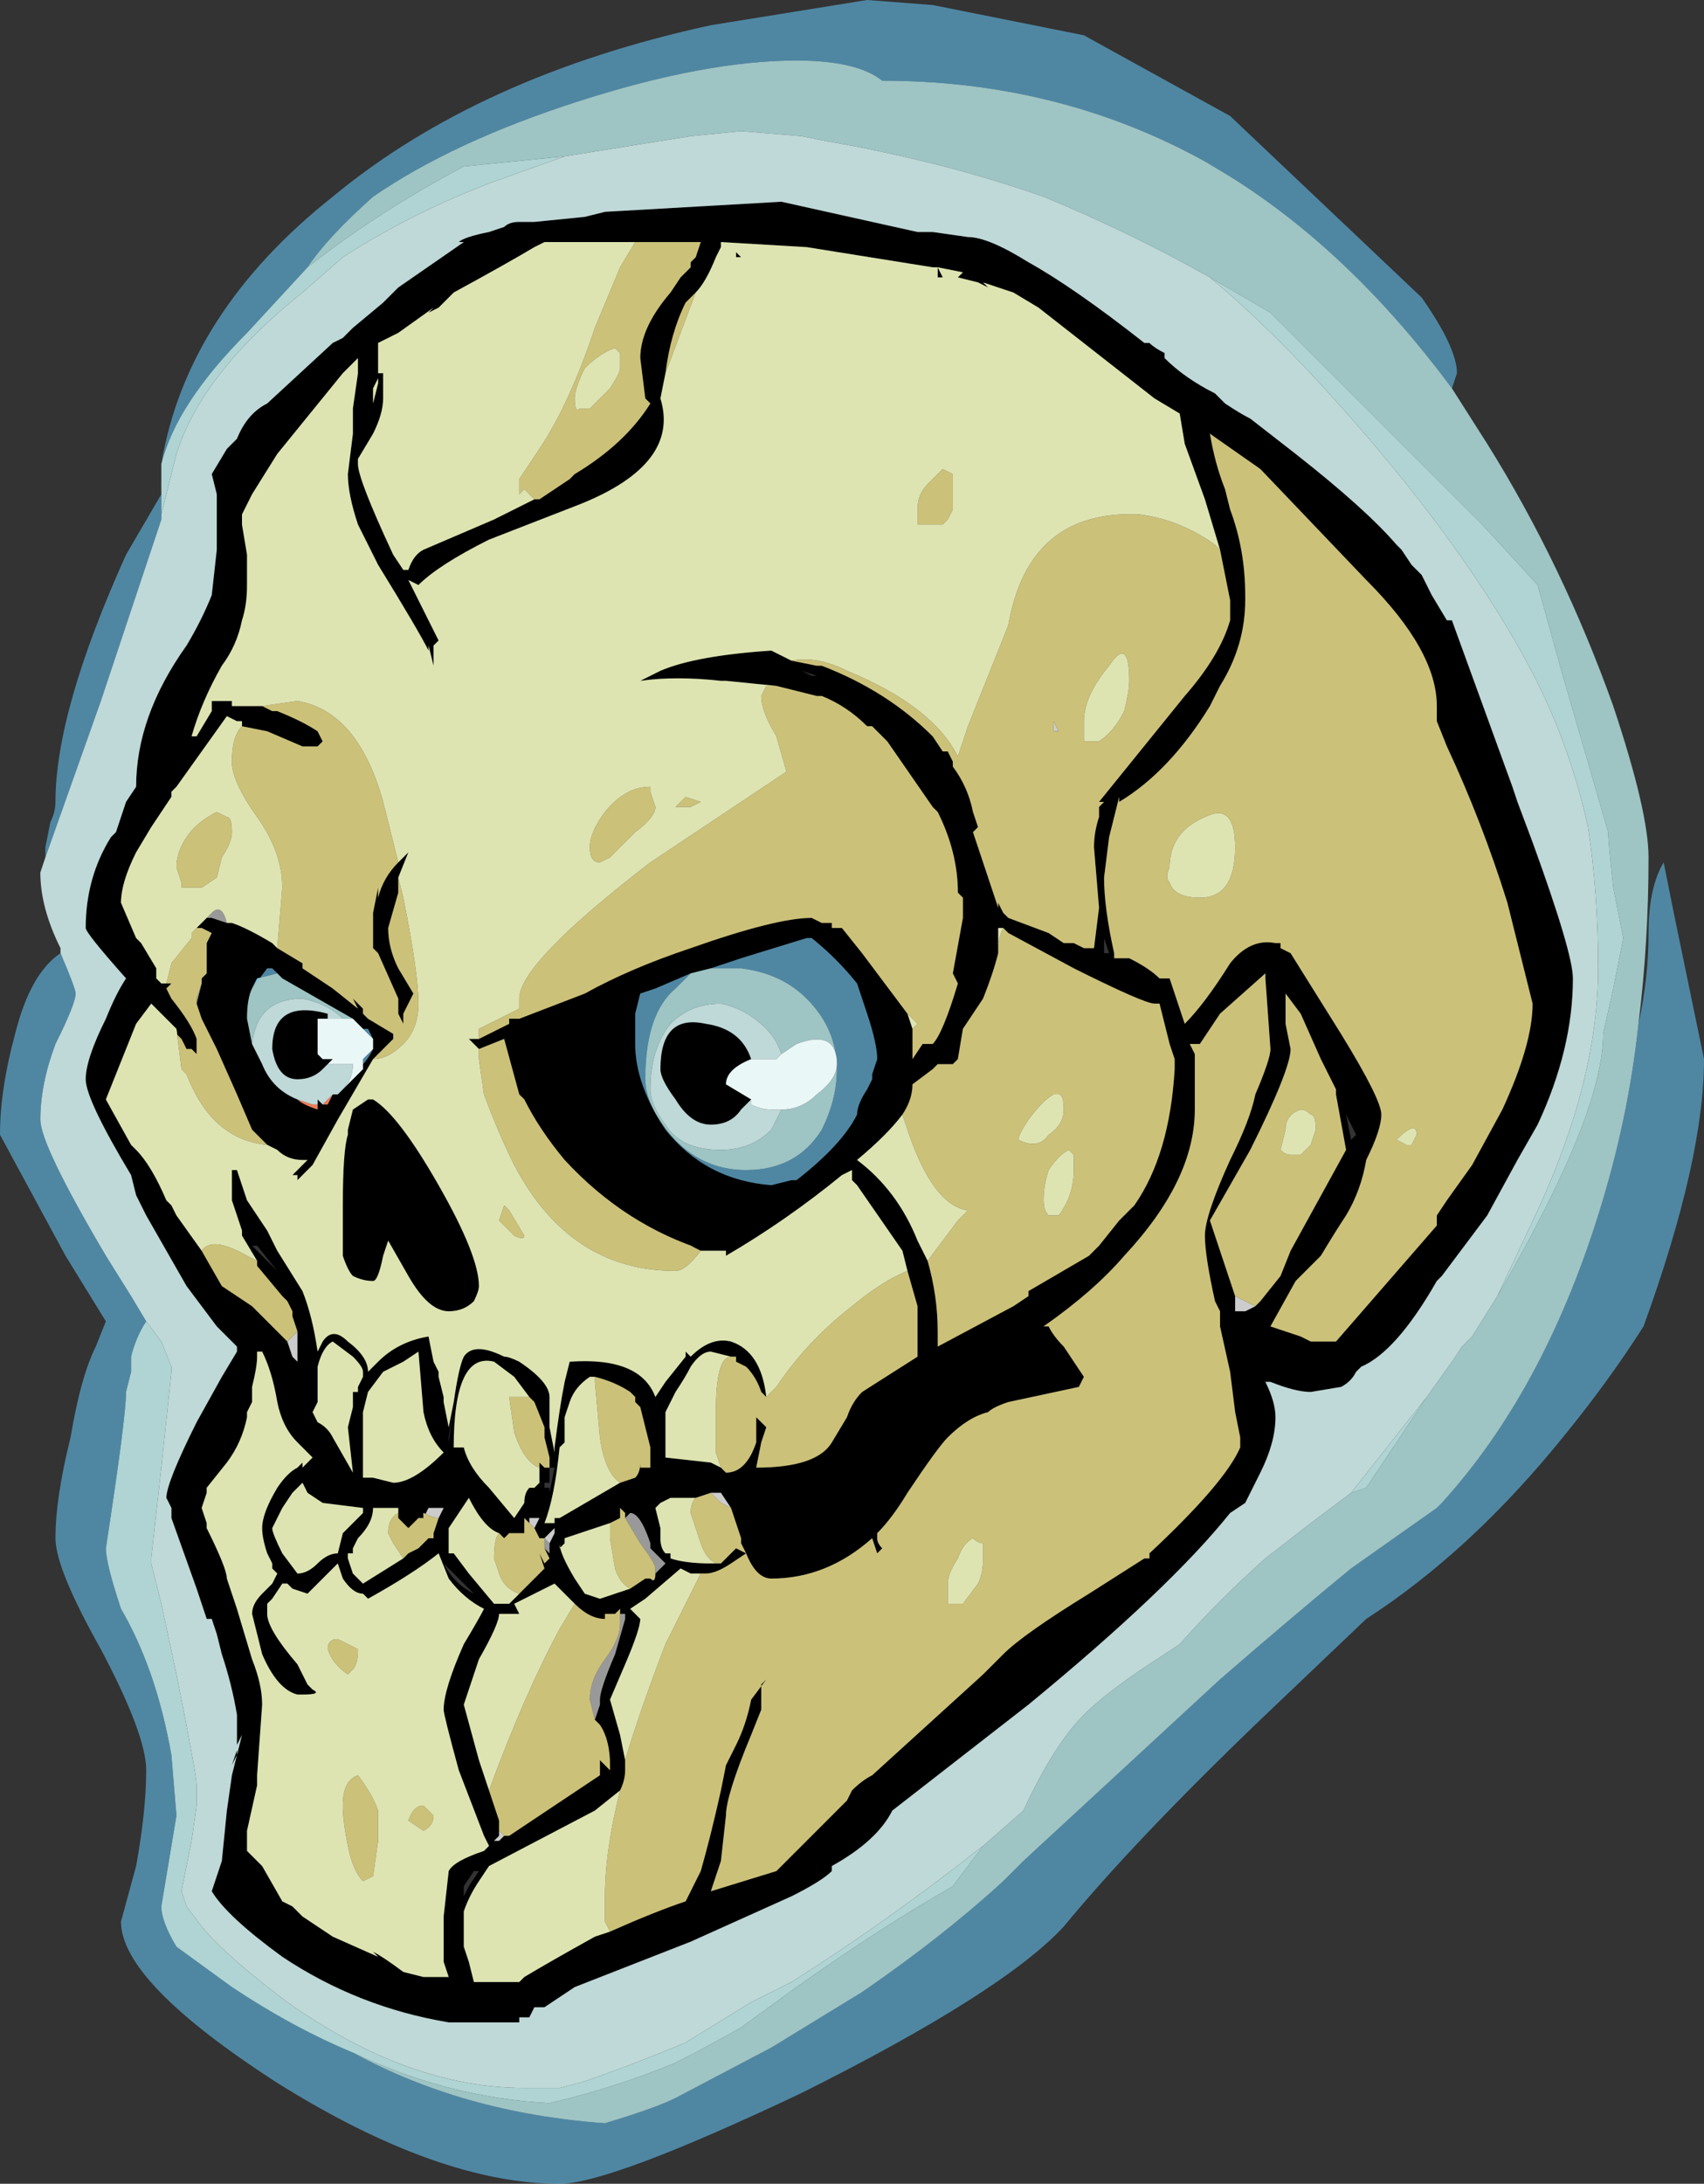 <?xml version="1.0" encoding="UTF-8" standalone="no"?>
<svg xmlns:ffdec="https://www.free-decompiler.com/flash" xmlns:xlink="http://www.w3.org/1999/xlink" ffdec:objectType="shape" height="21.65px" width="16.9px" xmlns="http://www.w3.org/2000/svg">
  <rect width="100%" height="100%" fill="#333333" stroke="none"/>
  <g transform="matrix(1.0, 0.0, 0.0, 1.0, 8.3, 15.35)">
    <path d="M6.05 -9.2 L6.1 -9.2 6.7 -7.55 6.75 -7.4 6.9 -7.0 Q7.3 -5.9 7.3 -5.65 7.3 -4.95 6.95 -4.2 L6.75 -3.85 6.45 -3.3 6.0 -2.7 5.95 -2.65 Q5.55 -1.95 5.2 -1.8 L5.15 -1.75 Q5.1 -1.65 5.0 -1.6 L4.7 -1.55 Q4.55 -1.55 4.3 -1.65 L4.25 -1.65 Q4.35 -1.45 4.35 -1.3 4.35 -1.05 4.2 -0.75 L4.05 -0.45 3.9 -0.35 Q3.3 0.4 1.9 1.55 L0.55 2.6 Q0.4 2.9 -0.05 3.15 L-0.05 3.2 Q-0.15 3.3 -0.45 3.45 L-1.45 3.9 -2.6 4.35 -2.9 4.55 -3.0 4.55 -3.05 4.65 -3.15 4.65 -3.15 4.7 -3.85 4.7 Q-4.75 4.55 -5.5 4.05 -6.05 3.65 -6.2 3.4 L-6.1 3.1 -6.05 2.6 -6.0 2.25 -5.9 1.85 -5.95 1.95 -5.95 2.05 -6.0 2.15 -5.95 2.0 -5.95 1.65 Q-6.0 1.35 -6.1 1.05 L-6.15 0.85 -6.2 0.7 -6.25 0.7 -6.35 0.4 -6.6 -0.3 -6.6 -0.4 -6.65 -0.5 Q-6.65 -0.65 -6.35 -1.25 L-6.1 -1.7 -5.95 -1.95 -5.95 -2.0 -6.15 -2.2 -6.45 -2.6 -6.85 -3.3 -6.95 -3.5 -7.0 -3.7 Q-7.45 -4.45 -7.45 -4.65 -7.45 -4.85 -7.25 -5.25 -7.15 -5.5 -7.05 -5.65 -7.45 -6.1 -7.45 -6.15 -7.45 -6.65 -7.2 -7.05 L-7.15 -7.1 -7.05 -7.4 -6.95 -7.55 Q-6.95 -8.25 -6.45 -8.95 -6.3 -9.2 -6.2 -9.45 L-6.15 -9.9 -6.15 -10.45 -6.2 -10.65 -6.05 -10.9 -5.95 -11.0 Q-5.85 -11.25 -5.65 -11.35 L-5.0 -11.95 -4.9 -12.0 -4.8 -12.1 -4.5 -12.35 -4.35 -12.5 -3.7 -12.95 -3.75 -12.95 Q-3.7 -13.0 -3.45 -13.05 L-3.3 -13.1 Q-3.25 -13.15 -3.15 -13.15 L-3.0 -13.15 -2.5 -13.2 -2.3 -13.25 -0.55 -13.35 0.8 -13.05 0.95 -13.05 1.3 -13.0 Q1.5 -13.0 1.9 -12.75 2.35 -12.5 3.05 -11.95 L3.1 -11.95 Q3.15 -11.9 3.25 -11.85 L3.25 -11.8 Q3.45 -11.6 3.75 -11.45 L3.85 -11.35 Q4.0 -11.25 4.1 -11.2 L4.55 -10.85 Q5.25 -10.3 5.55 -9.95 L5.6 -9.9 5.7 -9.75 5.8 -9.65 5.9 -9.45 6.05 -9.2 M5.95 -8.35 Q5.95 -8.9 5.25 -9.6 L4.2 -10.7 3.7 -11.05 Q3.75 -10.75 3.85 -10.5 L3.9 -10.3 Q4.05 -9.9 4.05 -9.45 L4.05 -9.4 Q4.05 -8.95 3.8 -8.55 L3.7 -8.35 Q3.3 -7.7 2.8 -7.4 L2.8 -7.45 2.7 -7.05 2.65 -6.65 Q2.65 -6.35 2.75 -5.9 L2.75 -5.85 2.9 -5.85 Q3.1 -5.75 3.2 -5.65 L3.3 -5.65 3.45 -5.2 Q3.65 -5.4 3.9 -5.8 4.1 -6.05 4.35 -6.0 L4.4 -6.0 4.4 -5.95 4.5 -5.9 5.0 -5.1 Q5.4 -4.45 5.4 -4.3 5.4 -4.15 5.25 -3.85 5.2 -3.55 5.05 -3.3 4.95 -3.15 4.8 -2.9 L4.55 -2.65 4.3 -2.2 4.6 -2.1 4.7 -2.05 4.95 -2.05 5.95 -3.2 5.95 -3.3 6.05 -3.45 6.3 -3.8 6.6 -4.35 Q6.9 -5.0 6.9 -5.4 L6.65 -6.4 Q6.4 -7.2 6.05 -7.95 L5.95 -8.2 5.95 -8.35 M3.8 -9.9 L3.65 -10.4 3.45 -10.95 3.4 -11.25 3.15 -11.4 2.0 -12.3 1.75 -12.45 1.45 -12.55 1.5 -12.5 1.4 -12.55 1.2 -12.6 1.25 -12.65 1.0 -12.7 1.05 -12.6 1.0 -12.6 1.0 -12.7 0.95 -12.7 -0.3 -12.9 -1.15 -12.95 -1.15 -12.9 -1.2 -12.8 Q-1.3 -12.55 -1.4 -12.45 L-1.5 -12.35 Q-1.65 -12.05 -1.7 -11.65 L-1.75 -11.4 Q-1.55 -10.75 -2.55 -10.35 L-3.45 -10.0 Q-3.95 -9.75 -4.15 -9.55 L-4.25 -9.6 -3.95 -9.0 -4.0 -8.95 -4.0 -8.75 -4.05 -8.95 -4.05 -8.9 Q-4.15 -9.1 -4.55 -9.75 L-4.75 -10.15 Q-4.85 -10.45 -4.85 -10.65 L-4.8 -11.05 -4.8 -11.3 -4.75 -11.65 -4.75 -11.8 -4.9 -11.65 -5.55 -10.85 -5.8 -10.45 -5.9 -10.25 -5.9 -10.15 -5.85 -9.85 -5.85 -9.55 Q-5.85 -9.35 -5.9 -9.2 -5.95 -8.95 -6.1 -8.75 -6.3 -8.4 -6.4 -8.05 L-6.35 -8.05 -6.2 -8.3 -6.2 -8.4 -6.0 -8.4 -6.0 -8.35 -5.7 -8.35 -5.6 -8.3 -5.55 -8.3 Q-5.3 -8.2 -5.15 -8.1 L-5.1 -8.0 -5.15 -7.95 -5.3 -7.95 -5.65 -8.1 -5.9 -8.15 -5.9 -8.2 -5.95 -8.2 -6.05 -8.25 -6.55 -7.55 -6.6 -7.5 -6.6 -7.45 -6.8 -7.15 -6.95 -6.9 Q-7.1 -6.6 -7.1 -6.4 L-6.95 -6.05 -6.9 -6.0 -6.75 -5.75 -6.75 -5.65 -6.7 -5.6 -6.65 -5.6 -6.6 -5.6 -6.65 -5.55 -6.6 -5.45 Q-6.4 -5.2 -6.35 -5.05 L-6.35 -4.9 -6.4 -4.95 -6.45 -4.95 -6.5 -5.05 -6.55 -5.1 -6.55 -5.15 -6.8 -5.4 -6.95 -5.2 -7.25 -4.45 -7.0 -4.0 -6.95 -3.95 Q-6.8 -3.8 -6.65 -3.45 L-6.6 -3.4 -6.55 -3.3 -6.3 -2.95 -6.1 -2.6 -5.8 -2.4 -5.45 -2.05 -5.4 -1.9 -5.35 -1.85 -5.35 -2.15 -5.4 -2.3 -5.4 -2.35 -5.45 -2.45 -5.5 -2.5 -5.75 -2.8 -5.75 -2.85 -5.9 -3.1 -5.9 -3.15 -6.0 -3.45 -6.0 -3.75 -5.95 -3.75 -5.85 -3.45 -5.65 -3.15 -5.55 -2.95 -5.3 -2.55 Q-5.2 -2.3 -5.15 -1.95 L-5.1 -2.05 Q-5.0 -2.2 -4.85 -2.05 -4.65 -1.9 -4.65 -1.75 L-4.55 -1.85 Q-4.35 -2.05 -4.05 -2.1 L-4.0 -1.85 -3.95 -1.75 -3.95 -1.7 -3.9 -1.5 -3.9 -1.45 -3.85 -1.2 -3.8 -1.45 Q-3.75 -1.8 -3.7 -1.9 -3.6 -2.05 -3.3 -1.9 -3.25 -1.9 -3.15 -1.85 -2.85 -1.65 -2.85 -1.5 L-2.85 -1.2 -2.8 -0.95 -2.8 -1.0 Q-2.75 -1.4 -2.7 -1.65 L-2.65 -1.85 Q-1.95 -1.9 -1.8 -1.5 L-1.7 -1.65 -1.5 -1.9 -1.5 -1.95 -1.45 -1.9 Q-1.25 -2.1 -1.05 -2.05 -0.75 -1.95 -0.7 -1.5 L-0.75 -1.55 Q-0.8 -1.7 -0.9 -1.8 L-1.0 -1.85 -1.0 -1.9 -1.05 -1.9 -1.25 -1.95 Q-1.35 -1.95 -1.45 -1.8 -1.5 -1.7 -1.6 -1.55 L-1.7 -1.35 Q-1.7 -1.15 -1.7 -0.9 L-1.25 -0.85 -1.15 -0.8 -1.1 -0.75 Q-0.9 -0.75 -0.8 -1.05 L-0.8 -1.3 -0.7 -1.2 -0.75 -1.05 -0.8 -0.8 Q-0.2 -0.8 -0.05 -1.05 L0.1 -1.3 Q0.15 -1.45 0.25 -1.55 L0.8 -1.9 0.8 -2.4 0.7 -2.75 0.65 -2.95 0.2 -3.6 0.15 -3.65 0.15 -3.75 0.05 -3.7 Q-0.5 -3.25 -1.1 -2.9 L-1.1 -2.95 -1.35 -2.95 -1.45 -3.0 -1.3 -2.95 Q-2.1 -3.2 -2.7 -3.85 -2.95 -4.15 -3.1 -4.45 L-3.15 -4.5 -3.3 -5.05 -3.55 -4.95 -3.65 -5.05 -3.55 -5.05 -3.25 -5.2 -3.25 -5.25 -3.15 -5.25 -2.5 -5.5 Q-2.05 -5.75 -1.45 -5.95 -0.6 -6.25 -0.25 -6.25 L-0.15 -6.2 -0.05 -6.2 -0.05 -6.15 0.05 -6.15 0.25 -5.9 0.7 -5.3 0.75 -5.15 0.75 -4.85 0.85 -5.0 0.95 -5.0 Q1.05 -5.1 1.2 -5.6 L1.15 -5.7 1.25 -6.25 1.25 -6.45 1.2 -6.5 Q1.2 -6.9 1.0 -7.3 L0.95 -7.35 0.5 -8.0 0.35 -8.15 0.3 -8.15 Q0.1 -8.35 -0.15 -8.45 L-0.2 -8.45 -0.6 -8.55 -1.1 -8.6 -1.15 -8.6 Q-1.6 -8.65 -1.95 -8.6 L-1.75 -8.7 Q-1.4 -8.85 -0.65 -8.9 L-0.45 -8.8 -0.2 -8.75 -0.15 -8.75 Q0.5 -8.5 0.95 -8.05 L1.05 -7.9 1.1 -7.9 1.15 -7.8 1.15 -7.75 Q1.3 -7.55 1.35 -7.3 L1.4 -7.15 1.35 -7.1 1.6 -6.35 1.6 -6.4 1.65 -6.3 1.7 -6.25 2.1 -6.1 2.25 -6.0 2.35 -6.0 2.45 -5.95 2.55 -5.95 2.6 -6.35 2.55 -6.95 Q2.55 -7.1 2.6 -7.25 L2.6 -7.35 2.65 -7.4 2.6 -7.4 3.45 -8.45 Q3.8 -8.85 3.9 -9.2 L3.9 -9.4 3.8 -9.9 M2.85 -7.55 L2.85 -7.55 M4.15 -2.4 L4.2 -2.45 4.4 -2.7 4.5 -2.95 5.05 -3.95 4.95 -4.5 4.95 -4.55 4.8 -4.85 4.6 -5.3 4.45 -5.5 4.45 -5.2 4.5 -4.95 Q4.5 -4.75 4.1 -3.95 L3.7 -3.25 3.95 -2.5 3.95 -2.35 4.05 -2.35 4.15 -2.4 M0.9 -2.85 Q1.0 -2.5 1.0 -2.15 L1.0 -2.0 1.75 -2.4 1.9 -2.5 1.9 -2.55 2.5 -2.9 2.6 -3.0 2.8 -3.25 2.95 -3.4 Q3.3 -3.9 3.35 -4.75 L3.35 -4.85 3.3 -5.0 3.2 -5.4 3.15 -5.4 Q3.05 -5.4 2.35 -5.75 L1.7 -6.1 1.65 -6.15 1.6 -6.15 1.6 -5.9 Q1.55 -5.7 1.45 -5.45 L1.25 -5.15 1.2 -4.85 1.15 -4.8 1.0 -4.8 0.95 -4.75 0.75 -4.6 Q0.75 -4.45 0.65 -4.3 0.5 -4.1 0.2 -3.85 0.6 -3.55 0.8 -3.05 L0.9 -2.85 M-2.25 3.8 Q-1.8 3.6 -1.5 3.5 L-1.35 3.2 Q-1.25 2.85 -1.15 2.4 L-1.1 2.15 -1.0 1.95 Q-0.9 1.75 -0.85 1.5 L-0.7 1.3 -0.75 1.35 -0.75 1.6 -0.85 1.85 Q-1.1 2.45 -1.1 2.65 L-1.15 3.1 -1.25 3.4 -0.6 3.2 0.1 2.5 0.15 2.4 Q0.25 2.3 0.35 2.25 L1.45 1.25 1.65 1.05 Q1.85 0.85 2.5 0.45 L3.05 0.1 3.1 0.1 3.1 0.05 Q3.85 -0.65 4.0 -1.0 L4.0 -1.1 3.95 -1.35 3.9 -1.75 3.8 -2.2 3.8 -2.35 3.75 -2.45 Q3.65 -2.9 3.65 -3.1 3.65 -3.3 3.9 -3.85 4.1 -4.25 4.15 -4.5 4.3 -4.85 4.3 -4.95 L4.25 -5.65 4.25 -5.7 3.8 -5.3 3.6 -5.0 3.5 -5.0 3.55 -4.9 3.55 -4.35 Q3.55 -3.65 2.85 -2.9 2.55 -2.55 2.05 -2.2 L2.1 -2.2 Q2.15 -2.1 2.25 -2.0 L2.45 -1.7 2.4 -1.6 1.7 -1.45 Q1.55 -1.4 1.5 -1.35 1.3 -1.3 1.1 -1.1 1.0 -1.0 0.7 -0.55 0.55 -0.3 0.4 -0.15 L0.4 -0.1 Q0.4 -0.05 0.45 0.0 L0.4 0.05 0.35 -0.1 Q-0.1 0.3 -0.65 0.3 -0.8 0.3 -0.9 0.05 L-0.95 -0.05 -0.95 -0.1 -1.05 -0.4 -1.15 -0.55 -1.25 -0.55 -1.4 -0.5 -1.65 -0.5 -1.75 -0.45 -1.8 -0.4 -1.75 -0.2 -1.75 -0.1 Q-1.75 0.0 -1.7 0.05 L-1.65 0.05 -1.65 0.1 Q-1.5 0.15 -1.25 0.15 L-1.2 0.15 -1.15 0.15 -1.0 0.0 -0.9 0.05 -1.05 0.15 Q-1.2 0.25 -1.3 0.25 L-1.35 0.25 -1.45 0.25 -1.55 0.2 -1.9 0.5 -2.05 0.6 -1.95 0.7 Q-1.95 0.8 -2.1 1.15 L-2.25 1.5 -2.15 1.85 -2.1 2.1 -2.1 2.2 Q-2.1 2.3 -2.15 2.4 L-2.4 2.6 -3.45 3.15 -3.55 3.3 Q-3.65 3.45 -3.7 3.6 L-3.7 3.95 -3.65 4.1 -3.6 4.3 -3.15 4.3 -3.1 4.25 Q-2.85 4.1 -2.4 3.85 L-2.25 3.8 M5.15 -4.1 L5.05 -4.3 5.1 -4.05 5.15 -4.1 M2.65 -5.9 L2.7 -5.9 2.65 -6.05 2.65 -5.9 M-1.45 -5.7 L-1.8 -5.55 -1.95 -5.5 -2.0 -5.3 -2.0 -5.0 Q-2.0 -4.6 -1.7 -4.15 -1.3 -3.65 -0.65 -3.6 L-0.45 -3.65 -0.4 -3.65 Q0.05 -4.0 0.2 -4.3 0.2 -4.4 0.3 -4.55 L0.35 -4.65 0.35 -4.7 0.4 -4.85 Q0.4 -5.0 0.3 -5.3 L0.2 -5.6 Q0.0 -5.85 -0.25 -6.05 L-0.3 -6.05 -0.95 -5.85 -1.25 -5.75 -1.45 -5.7 M0.75 -3.6 L0.75 -3.6 M4.0 -2.2 L4.0 -2.2 M-1.0 -12.85 L-0.95 -12.8 -1.0 -12.8 -1.0 -12.85 M-3.0 -10.4 L-2.95 -10.4 -2.65 -10.6 -2.6 -10.65 Q-2.1 -10.95 -1.85 -11.35 L-1.9 -11.4 -1.95 -11.8 Q-1.95 -12.1 -1.65 -12.45 L-1.55 -12.6 -1.45 -12.7 -1.45 -12.75 -1.4 -12.8 -1.35 -12.95 -2.0 -12.95 -2.9 -12.95 -3.0 -12.9 -3.0 -12.9 Q-3.25 -12.75 -3.8 -12.45 L-3.95 -12.3 -4.05 -12.25 -4.0 -12.3 -4.35 -12.05 -4.55 -11.95 -4.55 -11.65 -4.5 -11.65 -4.5 -11.4 Q-4.5 -11.25 -4.6 -11.05 L-4.75 -10.8 -4.75 -10.75 Q-4.75 -10.6 -4.4 -9.85 L-4.3 -9.7 -4.25 -9.7 Q-4.2 -9.85 -4.1 -9.9 L-3.4 -10.2 -3.0 -10.4 M-4.55 -11.6 L-4.6 -11.5 -4.6 -11.35 -4.55 -11.55 -4.55 -11.6 M-4.35 -6.8 L-4.25 -6.9 -4.35 -6.65 -4.35 -6.5 -4.45 -6.15 Q-4.45 -5.95 -4.35 -5.75 L-4.2 -5.5 -4.3 -5.3 -4.3 -5.2 -4.35 -5.3 -4.35 -5.45 -4.55 -5.9 -4.6 -5.95 -4.6 -6.3 -4.55 -6.55 -4.55 -6.45 Q-4.5 -6.65 -4.35 -6.8 M-4.6 -4.85 L-4.95 -4.25 -5.2 -3.8 -5.35 -3.65 -5.35 -3.7 -5.4 -3.7 -5.25 -3.85 -5.3 -3.85 Q-5.45 -3.85 -5.55 -3.95 L-5.65 -4.0 -5.8 -4.15 -5.95 -4.5 -6.15 -4.95 -6.3 -5.25 -6.35 -5.4 -6.3 -5.6 -6.3 -5.65 -6.25 -5.7 -6.25 -6.0 -6.2 -6.1 -6.3 -6.15 -6.35 -6.15 -6.25 -6.25 -6.2 -6.25 -6.05 -6.2 -6.0 -6.2 Q-5.85 -6.15 -5.6 -6.0 L-5.55 -5.95 -5.3 -5.8 -5.3 -5.75 -5.0 -5.55 -4.75 -5.35 -4.8 -5.45 -4.7 -5.35 -4.7 -5.3 -4.65 -5.25 -4.4 -5.1 -4.4 -5.05 -4.6 -4.85 M-0.35 -8.7 L-0.2 -8.65 -0.25 -8.65 -0.35 -8.7 M-7.25 -6.25 L-7.25 -6.25 M-5.8 -5.55 Q-5.85 -5.45 -5.85 -5.25 L-5.8 -5.0 -5.7 -4.8 Q-5.6 -4.55 -5.35 -4.45 -5.3 -4.4 -5.15 -4.35 L-5.15 -4.4 -5.15 -4.45 -5.1 -4.4 -5.05 -4.4 -5.0 -4.5 -4.95 -4.5 -4.7 -4.75 -4.7 -4.8 Q-4.65 -4.85 -4.6 -4.95 L-4.6 -5.05 -4.65 -5.15 -4.7 -5.15 -4.8 -5.25 -5.5 -5.65 -5.6 -5.75 -5.65 -5.75 -5.8 -5.55 M-5.8 -1.45 L-5.85 -1.35 -5.85 -1.3 Q-5.9 -1.05 -6.05 -0.85 L-6.25 -0.6 -6.25 -0.55 -6.3 -0.4 -6.25 -0.25 -6.25 -0.2 Q-6.05 0.2 -6.05 0.3 L-5.95 0.6 -5.8 1.1 Q-5.7 1.35 -5.7 1.55 L-5.75 2.25 -5.75 2.35 -5.85 2.8 -5.85 3.0 -5.7 3.15 -5.5 3.5 -5.4 3.55 -5.3 3.65 -5.0 3.85 -4.55 4.05 -4.6 4.0 Q-4.5 4.05 -4.3 4.2 L-4.1 4.25 -3.85 4.25 -3.9 4.1 -3.9 3.65 -3.85 3.2 Q-3.8 3.1 -3.5 3.0 L-3.45 2.95 -3.5 2.85 -3.75 2.2 Q-3.9 1.65 -3.9 1.6 -3.9 1.4 -3.7 0.95 -3.55 0.7 -3.5 0.6 -3.7 0.5 -3.85 0.3 L-3.95 0.05 Q-4.2 0.25 -4.65 0.5 L-4.7 0.45 Q-4.8 0.45 -4.9 0.3 L-4.95 0.15 -5.25 0.45 -5.4 0.4 -5.45 0.35 -5.5 0.35 -5.6 0.5 -5.65 0.55 -5.65 0.65 Q-5.65 0.8 -5.35 1.15 L-5.25 1.35 -5.2 1.4 Q-5.1 1.45 -5.3 1.45 L-5.35 1.45 Q-5.55 1.4 -5.7 1.05 L-5.8 0.65 Q-5.8 0.55 -5.7 0.45 L-5.6 0.35 -5.55 0.25 -5.6 0.2 -5.6 0.15 -5.65 0.05 Q-5.7 -0.1 -5.7 -0.2 -5.7 -0.35 -5.55 -0.6 -5.45 -0.75 -5.35 -0.8 L-5.3 -0.85 -5.3 -0.8 -5.2 -0.9 -5.35 -1.05 Q-5.5 -1.2 -5.55 -1.45 -5.6 -1.75 -5.7 -1.95 L-5.75 -1.95 -5.75 -1.9 Q-5.75 -1.8 -5.8 -1.6 L-5.8 -1.45 M-0.85 -4.45 L-0.95 -4.35 Q-1.05 -4.2 -1.25 -4.2 -1.45 -4.2 -1.6 -4.45 -1.75 -4.65 -1.75 -4.75 -1.75 -5.3 -1.3 -5.2 -0.95 -5.15 -0.85 -4.85 -1.1 -4.75 -1.1 -4.6 L-0.85 -4.45 M-5.05 -4.8 L-5.1 -4.75 Q-5.2 -4.65 -5.35 -4.65 -5.55 -4.65 -5.6 -4.95 -5.6 -5.45 -5.05 -5.3 L-5.05 -5.25 -5.15 -5.25 -5.15 -5.05 Q-5.15 -4.95 -5.15 -4.9 L-5.1 -4.85 -5.0 -4.85 -5.05 -4.8 M-4.6 -4.45 Q-4.35 -4.3 -3.95 -3.6 -3.55 -2.9 -3.55 -2.6 -3.55 -2.55 -3.6 -2.45 -3.7 -2.35 -3.85 -2.35 -4.05 -2.35 -4.25 -2.7 L-4.45 -3.05 -4.5 -2.9 Q-4.55 -2.65 -4.6 -2.65 -4.7 -2.65 -4.8 -2.7 -4.85 -2.75 -4.9 -2.9 L-4.9 -3.4 Q-4.9 -3.95 -4.85 -4.1 L-4.85 -4.15 -4.8 -4.35 -4.65 -4.45 -4.6 -4.45 M-4.15 -1.95 L-4.3 -1.85 -4.5 -1.75 -4.65 -1.55 -4.7 -1.35 Q-4.7 -1.1 -4.7 -0.7 L-4.6 -0.7 -4.4 -0.65 Q-4.2 -0.65 -3.9 -0.95 -4.05 -1.1 -4.1 -1.35 L-4.15 -1.95 M-5.55 -2.75 L-5.75 -3.0 -5.8 -3.0 -5.55 -2.75 M-4.8 -0.75 L-4.85 -1.2 -4.8 -1.4 -4.8 -1.55 -4.75 -1.55 -4.75 -1.6 -4.7 -1.7 -4.7 -1.75 Q-4.7 -1.8 -4.8 -1.9 L-5.0 -2.05 Q-5.1 -2.0 -5.15 -1.8 L-5.15 -1.45 -5.2 -1.35 -5.15 -1.25 Q-5.05 -1.2 -5.0 -1.1 L-4.8 -0.75 M-5.4 -0.55 L-5.5 -0.4 -5.6 -0.2 Q-5.6 -0.15 -5.5 0.05 L-5.35 0.25 Q-5.25 0.25 -5.15 0.15 -5.05 0.05 -4.95 0.05 L-4.9 -0.15 -4.7 -0.35 -4.7 -0.4 -5.1 -0.45 -5.25 -0.55 -5.3 -0.65 -5.4 -0.55 M-4.35 -0.35 L-4.35 -0.4 -4.6 -0.4 Q-4.6 -0.25 -4.75 -0.1 L-4.8 0.0 -4.8 0.05 -4.85 0.05 -4.85 0.1 -4.8 0.25 -4.7 0.35 -4.3 0.1 -4.25 0.05 -4.15 0.0 -4.05 -0.1 -4.0 -0.1 -4.0 -0.15 -3.95 -0.3 -3.9 -0.4 -4.05 -0.4 -4.1 -0.3 -4.15 -0.3 -4.25 -0.2 -4.35 -0.3 -4.35 -0.35 M-2.95 -0.85 L-2.9 -0.8 -2.85 -0.8 -2.85 -0.9 -2.9 -1.1 -2.9 -1.2 -3.0 -1.45 -3.05 -1.5 -3.2 -1.7 -3.4 -1.85 Q-3.8 -1.95 -3.8 -1.0 L-3.7 -1.0 Q-3.65 -0.8 -3.45 -0.6 L-3.2 -0.3 -3.1 -0.45 Q-3.1 -0.55 -3.05 -0.6 L-3.0 -0.6 -2.95 -0.65 -2.95 -0.85 M-3.85 -1.1 L-3.85 -1.05 -3.8 -1.4 -3.85 -1.1 M-3.35 -0.15 Q-3.5 -0.2 -3.65 -0.5 L-3.85 -0.2 -3.85 0.05 -3.8 0.05 -3.65 0.25 -3.4 0.55 -3.25 0.55 -3.15 0.45 -2.9 0.2 -2.95 0.05 -2.9 0.15 -2.85 0.1 -2.9 0.0 -2.85 0.05 -2.85 -0.05 -2.8 -0.15 -2.8 -0.2 -2.9 -0.1 -2.95 -0.1 -3.0 -0.2 -2.95 -0.3 -3.05 -0.3 -3.05 -0.25 -3.1 -0.3 -3.1 -0.15 Q-3.05 -0.15 -3.2 -0.15 L-3.25 -0.15 -3.3 -0.1 -3.35 -0.15 M-2.9 -0.6 L-2.85 -0.6 -2.85 -0.55 -2.8 -0.8 -2.85 -0.8 -2.85 -0.65 -2.9 -0.65 -2.9 -0.6 M-1.85 -1.0 Q-1.9 -1.2 -1.95 -1.4 L-2.0 -1.45 -2.0 -1.5 -2.05 -1.55 Q-2.2 -1.65 -2.4 -1.7 L-2.45 -1.7 Q-2.6 -1.6 -2.65 -1.45 L-2.7 -1.3 -2.7 -1.05 -2.75 -1.0 Q-2.8 -0.5 -2.9 -0.25 L-2.8 -0.25 -2.8 -0.3 -2.75 -0.3 -2.15 -0.65 -2.0 -0.7 Q-1.95 -0.75 -1.95 -0.85 L-1.95 -0.8 -1.9 -0.8 -1.85 -0.8 -1.85 -1.0 M-2.25 -0.25 L-2.7 -0.1 -2.7 -0.05 -2.75 0.0 -2.75 -0.05 Q-2.75 0.05 -2.6 0.3 L-2.5 0.45 -2.35 0.5 -2.05 0.4 -1.9 0.3 -1.85 0.3 Q-1.8 0.35 -1.8 0.25 L-1.7 0.15 -1.85 0.0 -1.85 -0.05 Q-1.95 -0.35 -2.05 -0.35 L-2.1 -0.3 -2.1 -0.35 -2.15 -0.4 -2.15 -0.3 -2.25 -0.25 M-2.15 0.65 L-2.15 0.6 -2.2 0.65 -2.3 0.65 -2.3 0.7 Q-2.45 0.7 -2.6 0.55 L-2.8 0.35 -3.2 0.55 -3.15 0.65 -3.35 0.65 Q-3.35 0.75 -3.55 1.1 L-3.7 1.55 -3.55 2.1 -3.45 2.4 -3.35 2.7 -3.35 2.8 -3.35 2.85 -3.4 2.9 -3.35 2.9 -3.3 2.85 -3.25 2.85 -2.35 2.25 -2.35 2.1 -2.25 2.2 -2.25 2.15 Q-2.25 1.9 -2.35 1.75 L-2.4 1.7 -2.35 1.55 -2.35 1.5 Q-2.35 1.4 -2.2 1.05 L-2.1 0.7 -2.1 0.65 -2.15 0.65 M-3.9 0.15 Q-3.8 0.35 -3.6 0.45 L-3.9 0.15 M-5.3 0.4 L-5.3 0.4 M-5.45 0.25 L-5.45 0.25 M-3.7 3.35 L-3.7 3.45 -3.65 3.35 -3.55 3.2 -3.6 3.2 -3.7 3.35" fill="#000000" fill-rule="evenodd" stroke="none"/>
    <path d="M-1.0 -1.85 L-0.9 -1.8 -1.0 -1.85 M-6.25 -6.25 L-6.2 -6.3 Q-6.1 -6.4 -6.05 -6.2 L-6.2 -6.25 -6.25 -6.25 M-6.3 -5.6 L-6.35 -5.4 -6.35 -5.45 -6.3 -5.6 M-2.95 -0.1 L-2.9 -0.1 -2.95 -0.1 M-2.85 -0.05 L-2.85 0.05 -2.9 0.0 -2.9 -0.1 -2.85 -0.05 M-2.0 -1.5 L-2.0 -1.45 -2.0 -1.5 M-2.1 -0.3 L-2.05 -0.35 Q-1.95 -0.35 -1.85 -0.05 L-1.85 0.0 -1.7 0.15 -1.8 0.25 -1.8 0.2 Q-1.8 0.15 -1.95 -0.05 L-2.1 -0.3 M-2.15 0.65 L-2.1 0.65 -2.1 0.7 -2.2 1.05 Q-2.35 1.4 -2.35 1.5 L-2.35 1.55 -2.4 1.7 -2.45 1.5 Q-2.45 1.3 -2.3 1.1 -2.15 0.9 -2.15 0.75 L-2.15 0.65" fill="#999999" fill-rule="evenodd" stroke="none"/>
    <path d="M-5.35 -2.15 L-5.35 -1.85 -5.4 -1.9 -5.45 -2.05 -5.35 -2.15 M2.15 -8.1 L2.15 -8.2 2.2 -8.1 2.15 -8.1 M3.95 -2.5 Q4.05 -2.45 4.15 -2.4 L4.05 -2.35 3.95 -2.35 3.95 -2.5 M-1.05 -0.4 L-1.15 -0.45 -1.25 -0.55 -1.15 -0.55 -1.05 -0.4 M-4.1 -0.3 L-4.05 -0.4 -3.9 -0.4 -3.95 -0.3 Q-4.0 -0.3 -4.1 -0.35 L-4.1 -0.3 M-3.05 -0.25 L-3.05 -0.3 -2.95 -0.3 -3.0 -0.2 -3.05 -0.25 M-2.9 -0.1 L-2.8 -0.2 -2.8 -0.15 -2.85 -0.05 -2.9 -0.1 M-3.3 2.85 L-3.35 2.9 -3.4 2.9 -3.35 2.85 -3.35 2.8 -3.3 2.85" fill="#cccccc" fill-rule="evenodd" stroke="none"/>
    <path d="M5.95 -8.35 L5.95 -8.2 6.05 -7.95 Q6.4 -7.2 6.65 -6.4 L6.9 -5.4 Q6.9 -5.0 6.6 -4.35 L6.3 -3.8 6.05 -3.45 5.95 -3.3 5.95 -3.2 4.95 -2.05 4.7 -2.05 4.6 -2.1 4.3 -2.2 4.55 -2.65 4.8 -2.9 Q4.95 -3.15 5.05 -3.3 5.2 -3.55 5.25 -3.85 5.4 -4.15 5.4 -4.3 5.4 -4.45 5.0 -5.1 L4.5 -5.9 4.4 -5.95 4.4 -6.0 4.35 -6.0 Q4.1 -6.05 3.9 -5.8 3.65 -5.4 3.45 -5.2 L3.3 -5.65 3.2 -5.65 Q3.1 -5.75 2.9 -5.85 L2.75 -5.85 2.75 -5.9 Q2.65 -6.35 2.65 -6.65 L2.7 -7.05 2.8 -7.45 2.8 -7.4 Q3.3 -7.7 3.7 -8.35 L3.8 -8.55 Q4.05 -8.95 4.05 -9.4 L4.05 -9.45 Q4.05 -9.9 3.9 -10.3 L3.85 -10.5 Q3.75 -10.75 3.7 -11.05 L4.2 -10.7 5.25 -9.6 Q5.95 -8.9 5.95 -8.35 M3.8 -9.9 L3.9 -9.4 3.9 -9.2 Q3.8 -8.85 3.45 -8.45 L2.6 -7.4 2.65 -7.4 2.6 -7.35 2.6 -7.25 Q2.55 -7.1 2.55 -6.95 L2.6 -6.35 2.55 -5.95 2.45 -5.95 2.35 -6.0 2.25 -6.0 2.1 -6.1 1.7 -6.25 1.65 -6.3 1.6 -6.4 1.6 -6.35 1.35 -7.1 1.4 -7.15 1.35 -7.3 Q1.3 -7.55 1.15 -7.75 L1.15 -7.8 1.1 -7.9 1.05 -7.9 0.95 -8.05 Q0.5 -8.5 -0.15 -8.75 L-0.2 -8.75 -0.45 -8.8 Q-0.2 -8.85 0.1 -8.7 0.95 -8.35 1.2 -7.85 L1.3 -8.15 1.7 -9.15 Q1.9 -10.3 3.0 -10.25 3.4 -10.2 3.75 -9.95 L3.8 -9.9 M-0.6 -8.55 L-0.2 -8.45 -0.15 -8.45 Q0.1 -8.35 0.3 -8.15 L0.35 -8.15 0.5 -8.0 0.95 -7.35 1.0 -7.3 Q1.2 -6.9 1.2 -6.5 L1.25 -6.45 1.25 -6.25 1.15 -5.7 1.2 -5.6 Q1.05 -5.1 0.95 -5.0 L0.85 -5.0 0.75 -4.85 0.75 -5.15 0.8 -5.2 0.7 -5.3 0.25 -5.9 0.05 -6.15 -0.05 -6.15 -0.05 -6.2 -0.15 -6.2 -0.25 -6.25 Q-0.6 -6.25 -1.45 -5.95 -2.05 -5.75 -2.5 -5.5 L-3.15 -5.25 -3.25 -5.25 -3.25 -5.2 -3.55 -5.05 -3.55 -5.15 -3.15 -5.35 -3.15 -5.45 Q-3.15 -5.8 -1.85 -6.8 L-0.5 -7.7 -0.6 -8.05 Q-0.75 -8.3 -0.75 -8.45 L-0.7 -8.55 -0.6 -8.55 M-3.55 -4.95 L-3.3 -5.05 -3.15 -4.5 -3.1 -4.45 Q-2.95 -4.15 -2.7 -3.85 -2.1 -3.2 -1.3 -2.95 L-1.45 -3.0 -1.35 -2.95 Q-1.5 -2.75 -1.6 -2.75 -2.65 -2.75 -3.2 -3.8 -3.35 -4.1 -3.5 -4.5 L-3.55 -4.85 -3.55 -4.95 M0.7 -2.75 L0.8 -2.4 0.8 -1.9 0.25 -1.55 Q0.15 -1.45 0.1 -1.3 L-0.05 -1.05 Q-0.2 -0.8 -0.8 -0.8 L-0.75 -1.05 -0.7 -1.2 -0.8 -1.3 -0.8 -1.05 Q-0.9 -0.75 -1.1 -0.75 L-1.15 -0.8 -1.2 -0.95 -1.2 -1.35 Q-1.2 -1.9 -1.05 -1.9 L-1.0 -1.9 -1.0 -1.85 -0.9 -1.8 Q-0.8 -1.7 -0.75 -1.55 L-0.7 -1.5 -0.6 -1.6 Q-0.3 -2.05 0.15 -2.4 0.45 -2.65 0.7 -2.75 M-5.75 -2.85 L-5.75 -2.8 -5.5 -2.5 -5.45 -2.45 -5.4 -2.35 -5.4 -2.3 -5.35 -2.15 -5.45 -2.05 -5.8 -2.4 -6.1 -2.6 -6.3 -2.95 Q-6.2 -3.1 -5.85 -2.9 L-5.75 -2.85 M-6.55 -5.15 L-6.55 -5.1 -6.5 -5.05 -6.45 -4.95 -6.4 -4.95 -6.35 -4.9 -6.35 -5.05 Q-6.4 -5.2 -6.6 -5.45 L-6.65 -5.55 -6.6 -5.6 -6.65 -5.6 -6.6 -5.8 -6.4 -6.05 -6.4 -6.1 -6.35 -6.15 -6.3 -6.15 -6.2 -6.1 -6.25 -6.0 -6.25 -5.7 -6.3 -5.65 -6.3 -5.6 -6.35 -5.45 -6.35 -5.4 -6.3 -5.25 -6.15 -4.95 -5.95 -4.5 -5.8 -4.15 -5.65 -4.0 Q-6.2 -4.05 -6.45 -4.7 L-6.5 -4.75 -6.55 -5.15 M-5.9 -8.15 L-5.65 -8.1 -5.3 -7.95 -5.15 -7.95 -5.1 -8.0 -5.15 -8.1 Q-5.3 -8.2 -5.55 -8.3 L-5.6 -8.3 -5.7 -8.35 -5.35 -8.4 Q-4.75 -8.3 -4.5 -7.4 L-4.35 -6.8 Q-4.5 -6.65 -4.55 -6.45 L-4.55 -6.55 -4.6 -6.3 -4.6 -5.95 -4.55 -5.9 -4.35 -5.45 -4.35 -5.3 -4.3 -5.2 -4.3 -5.3 -4.2 -5.5 -4.35 -5.75 Q-4.45 -5.95 -4.45 -6.15 L-4.35 -6.5 -4.35 -6.65 -4.3 -6.45 Q-4.15 -5.7 -4.15 -5.4 -4.15 -5.15 -4.3 -5.0 -4.45 -4.85 -4.6 -4.85 L-4.4 -5.05 -4.4 -5.1 -4.65 -5.25 -4.7 -5.3 -4.7 -5.35 -4.8 -5.45 -4.75 -5.35 -5.0 -5.55 -5.3 -5.75 -5.3 -5.8 -5.55 -5.95 -5.5 -6.55 Q-5.5 -6.9 -5.75 -7.25 -6.0 -7.6 -6.0 -7.8 -6.0 -8.05 -5.9 -8.15 M-1.7 -11.65 Q-1.65 -12.05 -1.5 -12.35 L-1.4 -12.45 -1.7 -11.65 M1.15 -10.65 L1.15 -10.3 1.1 -10.2 1.05 -10.15 0.8 -10.15 Q0.8 -10.2 0.8 -10.3 0.8 -10.45 0.9 -10.55 L1.05 -10.7 1.15 -10.65 M2.7 -8.75 Q2.45 -8.45 2.45 -8.2 L2.45 -8.0 2.6 -8.0 Q2.75 -8.1 2.85 -8.3 2.9 -8.5 2.9 -8.6 2.9 -9.05 2.7 -8.75 M2.15 -8.1 L2.2 -8.1 2.15 -8.2 2.15 -8.1 M3.95 -2.5 L3.7 -3.25 4.1 -3.95 Q4.5 -4.75 4.5 -4.95 L4.45 -5.2 4.45 -5.5 4.6 -5.3 4.8 -4.85 4.95 -4.55 4.95 -4.5 5.05 -3.95 4.5 -2.95 4.4 -2.7 4.2 -2.45 4.15 -2.4 Q4.05 -2.45 3.95 -2.5 M3.3 -6.75 Q3.25 -6.65 3.3 -6.6 3.35 -6.45 3.6 -6.45 3.95 -6.45 3.95 -6.95 3.95 -7.4 3.65 -7.25 3.3 -7.1 3.3 -6.75 M1.65 -6.15 L1.7 -6.1 2.35 -5.75 Q3.05 -5.4 3.15 -5.4 L3.2 -5.4 3.3 -5.0 3.35 -4.85 3.35 -4.75 Q3.3 -3.9 2.95 -3.4 L2.8 -3.25 2.6 -3.0 2.5 -2.9 1.9 -2.55 1.9 -2.5 1.75 -2.4 1.0 -2.0 1.0 -2.15 Q1.0 -2.5 0.9 -2.85 L1.2 -3.25 1.3 -3.35 Q0.95 -3.4 0.7 -4.15 L0.65 -4.3 Q0.75 -4.45 0.75 -4.6 L0.95 -4.75 1.0 -4.8 1.15 -4.8 1.2 -4.85 1.25 -5.15 1.45 -5.45 Q1.55 -5.7 1.6 -5.9 L1.6 -5.95 Q1.6 -6.05 1.65 -6.15 M-1.05 -0.4 L-0.95 -0.1 -0.95 -0.05 -0.9 0.05 Q-0.8 0.3 -0.65 0.3 -0.1 0.3 0.35 -0.1 L0.4 0.05 0.45 0.0 Q0.4 -0.05 0.4 -0.1 L0.4 -0.15 Q0.55 -0.3 0.7 -0.55 1.0 -1.0 1.1 -1.1 1.3 -1.3 1.5 -1.35 1.55 -1.4 1.7 -1.45 L2.4 -1.6 2.45 -1.7 2.25 -2.0 Q2.15 -2.1 2.1 -2.2 L2.05 -2.2 Q2.55 -2.55 2.85 -2.9 3.55 -3.65 3.55 -4.35 L3.55 -4.9 3.5 -5.0 3.6 -5.0 3.8 -5.3 4.25 -5.7 4.25 -5.65 4.3 -4.95 Q4.3 -4.85 4.15 -4.5 4.1 -4.25 3.9 -3.85 3.65 -3.3 3.65 -3.1 3.65 -2.9 3.75 -2.45 L3.8 -2.35 3.8 -2.2 3.9 -1.75 3.95 -1.35 4.0 -1.1 4.0 -1.0 Q3.85 -0.65 3.1 0.05 L3.1 0.1 3.05 0.1 2.5 0.45 Q1.85 0.85 1.65 1.05 L1.45 1.25 0.35 2.25 Q0.25 2.3 0.15 2.4 L0.1 2.5 -0.6 3.2 -1.25 3.4 -1.15 3.1 -1.1 2.65 Q-1.1 2.45 -0.85 1.85 L-0.75 1.6 -0.75 1.35 -0.7 1.3 -0.85 1.5 Q-0.9 1.75 -1.0 1.95 L-1.1 2.15 -1.15 2.4 Q-1.25 2.85 -1.35 3.2 L-1.5 3.5 Q-1.8 3.6 -2.25 3.8 L-2.3 3.7 -2.3 3.45 Q-2.3 3.0 -2.15 2.4 -2.1 2.3 -2.1 2.2 L-2.1 2.1 Q-1.95 1.6 -1.7 0.95 L-1.35 0.25 -1.3 0.25 Q-1.2 0.25 -1.05 0.15 L-0.9 0.05 -1.0 0.0 -1.15 0.15 -1.2 0.15 Q-1.3 0.1 -1.35 -0.05 L-1.45 -0.35 Q-1.45 -0.45 -1.4 -0.5 L-1.25 -0.55 -1.15 -0.45 -1.05 -0.4 M5.7 -4.0 L5.75 -4.1 Q5.75 -4.25 5.55 -4.05 L5.65 -4.0 5.7 -4.0 M4.6 -4.35 Q4.45 -4.3 4.45 -4.15 L4.4 -3.95 Q4.45 -3.9 4.5 -3.9 L4.6 -3.9 4.7 -4.0 4.75 -4.15 Q4.75 -4.3 4.7 -4.3 4.65 -4.35 4.6 -4.35 M2.35 -3.9 L2.3 -3.95 Q2.2 -3.9 2.1 -3.75 2.05 -3.6 2.05 -3.45 2.05 -3.35 2.1 -3.3 L2.2 -3.3 Q2.35 -3.5 2.35 -3.75 L2.35 -3.9 M1.9 -4.25 Q1.8 -4.1 1.8 -4.05 2.0 -3.95 2.1 -4.1 2.25 -4.2 2.25 -4.35 2.25 -4.5 2.2 -4.5 L2.15 -4.5 Q2.05 -4.45 1.9 -4.25 M1.45 -0.05 Q1.4 -0.05 1.35 -0.1 1.25 -0.05 1.2 0.1 1.1 0.25 1.1 0.35 L1.1 0.55 1.25 0.55 1.4 0.35 Q1.45 0.25 1.45 0.1 L1.45 -0.05 M-2.0 -12.95 L-1.35 -12.95 -1.4 -12.8 -1.45 -12.75 -1.45 -12.7 -1.55 -12.6 -1.65 -12.45 Q-1.95 -12.1 -1.95 -11.8 L-1.9 -11.4 -1.85 -11.35 Q-2.1 -10.95 -2.6 -10.65 L-2.65 -10.6 -2.95 -10.4 -3.0 -10.4 -3.1 -10.5 -3.15 -10.45 -3.15 -10.6 -2.95 -10.9 Q-2.65 -11.35 -2.4 -12.1 L-2.15 -12.7 -2.0 -12.95 M-2.15 -11.7 L-2.15 -11.85 -2.2 -11.9 Q-2.35 -11.85 -2.5 -11.7 -2.6 -11.5 -2.6 -11.4 -2.6 -11.25 -2.55 -11.3 L-2.45 -11.3 -2.25 -11.5 Q-2.15 -11.65 -2.15 -11.7 M-1.6 -7.35 L-1.5 -7.45 -1.35 -7.4 -1.45 -7.35 Q-1.5 -7.35 -1.6 -7.35 M-1.85 -7.5 L-1.8 -7.35 Q-1.8 -7.25 -2.0 -7.1 L-2.25 -6.85 -2.35 -6.8 Q-2.45 -6.8 -2.45 -6.95 -2.45 -7.1 -2.3 -7.3 -2.1 -7.55 -1.85 -7.55 L-1.85 -7.5 M-6.0 -7.1 Q-6.0 -7.0 -6.1 -6.85 L-6.15 -6.65 -6.3 -6.55 -6.5 -6.55 -6.5 -6.6 -6.55 -6.75 Q-6.55 -6.9 -6.45 -7.05 -6.35 -7.2 -6.15 -7.3 L-6.05 -7.25 Q-6.0 -7.25 -6.0 -7.1 M-3.15 -5.25 L-3.15 -5.25 M-3.1 -3.1 Q-3.1 -3.05 -3.2 -3.1 L-3.35 -3.25 -3.3 -3.4 -3.25 -3.35 -3.1 -3.1 M-4.3 0.1 L-4.4 -0.05 -4.45 -0.15 Q-4.45 -0.3 -4.35 -0.35 L-4.35 -0.3 -4.25 -0.2 -4.15 -0.3 -4.1 -0.3 -4.1 -0.35 Q-4.0 -0.3 -3.95 -0.3 L-4.0 -0.15 -4.0 -0.1 -4.05 -0.1 -4.15 0.0 -4.25 0.05 -4.3 0.1 M-2.95 -0.85 L-2.95 -0.8 Q-3.1 -0.85 -3.2 -1.15 L-3.25 -1.5 -3.05 -1.5 -3.0 -1.45 -2.9 -1.2 -2.9 -1.1 -2.85 -0.9 -2.85 -0.8 -2.9 -0.8 -2.95 -0.85 M-3.35 -0.15 L-3.3 -0.1 -3.25 -0.15 -3.2 -0.15 Q-3.05 -0.15 -3.1 -0.15 L-3.1 -0.3 -3.05 -0.25 -3.0 -0.2 -2.95 -0.1 -2.9 -0.1 -2.9 0.0 -2.85 0.1 -2.9 0.15 -2.95 0.05 -2.9 0.2 -3.15 0.45 Q-3.3 0.4 -3.35 0.25 L-3.4 0.1 Q-3.4 -0.1 -3.35 -0.15 M-2.0 -1.45 L-1.95 -1.4 Q-1.9 -1.2 -1.85 -1.0 L-1.85 -0.8 -1.9 -0.8 -1.95 -0.8 -1.95 -0.85 Q-1.95 -0.75 -2.0 -0.7 L-2.15 -0.65 Q-2.3 -0.75 -2.35 -1.1 L-2.4 -1.65 -2.4 -1.7 Q-2.2 -1.65 -2.05 -1.55 L-2.0 -1.5 -2.0 -1.45 M-2.05 0.4 Q-2.15 0.35 -2.2 0.2 L-2.25 -0.1 -2.25 -0.25 -2.15 -0.3 -2.15 -0.4 -2.1 -0.35 -2.1 -0.3 -1.95 -0.05 Q-1.8 0.15 -1.8 0.2 L-1.8 0.25 Q-1.8 0.35 -1.85 0.3 L-1.9 0.3 -2.05 0.4 M-2.6 0.55 Q-2.45 0.7 -2.3 0.7 L-2.3 0.65 -2.2 0.65 -2.15 0.6 -2.15 0.65 -2.15 0.75 Q-2.15 0.9 -2.3 1.1 -2.45 1.3 -2.45 1.5 L-2.4 1.7 -2.35 1.75 Q-2.25 1.9 -2.25 2.15 L-2.25 2.2 -2.35 2.1 -2.35 2.25 -3.25 2.85 -3.3 2.85 -3.35 2.8 -3.35 2.7 -3.45 2.4 Q-3.1 1.45 -2.75 0.8 L-2.6 0.55 M-4.85 1.25 Q-5.0 1.15 -5.05 1.0 -5.05 0.9 -4.95 0.9 L-4.75 1.0 Q-4.75 1.15 -4.8 1.2 L-4.85 1.25 M-4.75 2.25 Q-4.6 2.45 -4.55 2.6 L-4.55 2.9 -4.6 3.25 -4.7 3.3 Q-4.8 3.2 -4.85 2.95 -4.9 2.7 -4.9 2.55 -4.9 2.3 -4.75 2.25 M-4.0 2.65 Q-4.0 2.75 -4.1 2.8 L-4.25 2.7 Q-4.2 2.55 -4.1 2.55 L-4.0 2.65" fill="#ccc179" fill-rule="evenodd" stroke="none"/>
    <path d="M-1.4 -12.45 Q-1.3 -12.55 -1.2 -12.8 L-1.15 -12.9 -1.15 -12.95 -0.3 -12.9 0.95 -12.7 1.0 -12.7 1.0 -12.6 1.05 -12.6 1.0 -12.7 1.25 -12.65 1.2 -12.6 1.4 -12.55 1.5 -12.5 1.45 -12.55 1.75 -12.45 2.0 -12.3 3.15 -11.4 3.4 -11.25 3.45 -10.95 3.65 -10.4 3.8 -9.9 3.75 -9.95 Q3.4 -10.2 3.0 -10.25 1.9 -10.3 1.7 -9.15 L1.3 -8.15 1.2 -7.85 Q0.95 -8.35 0.1 -8.7 -0.2 -8.85 -0.45 -8.8 L-0.65 -8.9 Q-1.4 -8.85 -1.75 -8.7 L-1.95 -8.6 Q-1.6 -8.65 -1.15 -8.6 L-1.1 -8.6 -0.6 -8.55 -0.7 -8.55 -0.75 -8.45 Q-0.75 -8.3 -0.6 -8.05 L-0.5 -7.7 -1.85 -6.8 Q-3.15 -5.8 -3.15 -5.45 L-3.15 -5.35 -3.55 -5.15 -3.55 -5.05 -3.65 -5.05 -3.55 -4.95 -3.55 -4.85 -3.5 -4.5 Q-3.35 -4.1 -3.2 -3.8 -2.65 -2.75 -1.6 -2.75 -1.5 -2.75 -1.35 -2.95 L-1.1 -2.95 -1.1 -2.9 Q-0.5 -3.25 0.05 -3.7 L0.15 -3.75 0.15 -3.65 0.2 -3.6 0.65 -2.95 0.7 -2.75 Q0.45 -2.65 0.15 -2.4 -0.3 -2.05 -0.6 -1.6 L-0.7 -1.5 Q-0.75 -1.95 -1.05 -2.05 -1.25 -2.1 -1.45 -1.9 L-1.5 -1.95 -1.5 -1.9 -1.7 -1.65 -1.8 -1.5 Q-1.95 -1.9 -2.65 -1.85 L-2.7 -1.65 Q-2.75 -1.4 -2.8 -1.0 L-2.8 -0.95 -2.85 -1.2 -2.85 -1.5 Q-2.85 -1.65 -3.15 -1.85 -3.25 -1.9 -3.3 -1.9 -3.6 -2.05 -3.7 -1.9 -3.75 -1.8 -3.8 -1.45 L-3.85 -1.2 -3.9 -1.45 -3.9 -1.5 -3.95 -1.7 -3.95 -1.75 -4.0 -1.85 -4.05 -2.1 Q-4.35 -2.05 -4.55 -1.85 L-4.65 -1.75 Q-4.65 -1.9 -4.85 -2.05 -5.0 -2.2 -5.1 -2.05 L-5.15 -1.95 Q-5.2 -2.3 -5.3 -2.55 L-5.55 -2.95 -5.65 -3.15 -5.85 -3.45 -5.95 -3.75 -6.0 -3.75 -6.0 -3.45 -5.9 -3.15 -5.9 -3.1 -5.75 -2.85 -5.85 -2.9 Q-6.2 -3.1 -6.3 -2.95 L-6.55 -3.3 -6.6 -3.4 -6.65 -3.45 Q-6.8 -3.8 -6.95 -3.95 L-7.0 -4.0 -7.25 -4.45 -6.95 -5.2 -6.8 -5.4 -6.55 -5.15 -6.5 -4.75 -6.45 -4.7 Q-6.2 -4.05 -5.65 -4.0 L-5.55 -3.95 Q-5.45 -3.85 -5.3 -3.85 L-5.25 -3.85 -5.4 -3.7 -5.35 -3.7 -5.35 -3.65 -5.2 -3.8 -4.95 -4.25 -4.6 -4.85 Q-4.45 -4.85 -4.3 -5.0 -4.15 -5.15 -4.15 -5.4 -4.15 -5.7 -4.3 -6.45 L-4.35 -6.65 -4.25 -6.9 -4.35 -6.8 -4.5 -7.4 Q-4.75 -8.3 -5.35 -8.4 L-5.7 -8.35 -6.0 -8.35 -6.0 -8.4 -6.2 -8.4 -6.2 -8.3 -6.35 -8.05 -6.4 -8.05 Q-6.3 -8.4 -6.1 -8.75 -5.95 -8.95 -5.9 -9.2 -5.85 -9.35 -5.85 -9.55 L-5.85 -9.85 -5.9 -10.15 -5.9 -10.25 -5.8 -10.45 -5.55 -10.85 -4.9 -11.65 -4.75 -11.8 -4.75 -11.65 -4.8 -11.3 -4.8 -11.05 -4.85 -10.65 Q-4.85 -10.45 -4.75 -10.15 L-4.55 -9.75 Q-4.15 -9.1 -4.05 -8.9 L-4.05 -8.95 -4.0 -8.75 -4.0 -8.95 -3.95 -9.0 -4.25 -9.6 -4.15 -9.55 Q-3.95 -9.75 -3.45 -10.0 L-2.55 -10.35 Q-1.55 -10.75 -1.75 -11.4 L-1.7 -11.65 -1.4 -12.45 M0.75 -5.15 L0.7 -5.3 0.8 -5.2 0.75 -5.15 M-1.15 -0.8 L-1.25 -0.85 -1.7 -0.9 Q-1.7 -1.15 -1.7 -1.35 L-1.6 -1.55 Q-1.5 -1.7 -1.45 -1.8 -1.35 -1.95 -1.25 -1.95 L-1.05 -1.9 Q-1.2 -1.9 -1.2 -1.35 L-1.2 -0.95 -1.15 -0.8 M-6.65 -5.6 L-6.7 -5.6 -6.75 -5.65 -6.75 -5.75 -6.9 -6.0 -6.95 -6.05 -7.1 -6.4 Q-7.1 -6.6 -6.95 -6.9 L-6.8 -7.15 -6.6 -7.45 -6.6 -7.5 -6.55 -7.55 -6.05 -8.25 -5.95 -8.2 -5.9 -8.2 -5.9 -8.15 Q-6.0 -8.05 -6.0 -7.8 -6.0 -7.6 -5.75 -7.25 -5.5 -6.9 -5.5 -6.55 L-5.55 -5.95 -5.6 -6.0 Q-5.85 -6.15 -6.0 -6.2 L-6.05 -6.2 Q-6.1 -6.4 -6.2 -6.3 L-6.25 -6.25 -6.35 -6.15 -6.4 -6.1 -6.4 -6.05 -6.6 -5.8 -6.65 -5.6 M1.15 -10.65 L1.05 -10.7 0.9 -10.55 Q0.8 -10.45 0.8 -10.3 0.8 -10.2 0.8 -10.15 L1.05 -10.15 1.1 -10.2 1.15 -10.3 1.15 -10.65 M2.7 -8.75 Q2.9 -9.05 2.9 -8.6 2.9 -8.5 2.85 -8.3 2.75 -8.1 2.6 -8.0 L2.45 -8.0 2.45 -8.2 Q2.45 -8.45 2.7 -8.75 M3.3 -6.75 Q3.3 -7.1 3.65 -7.25 3.95 -7.4 3.95 -6.95 3.95 -6.45 3.6 -6.45 3.35 -6.45 3.3 -6.6 3.25 -6.65 3.3 -6.75 M1.65 -6.15 Q1.6 -6.05 1.6 -5.95 L1.6 -5.9 1.6 -6.15 1.65 -6.15 M0.65 -4.3 L0.7 -4.15 Q0.95 -3.4 1.3 -3.35 L1.2 -3.25 0.9 -2.85 0.8 -3.05 Q0.6 -3.55 0.2 -3.85 0.5 -4.1 0.65 -4.3 M-1.4 -0.5 Q-1.45 -0.45 -1.45 -0.35 L-1.35 -0.05 Q-1.3 0.1 -1.2 0.15 L-1.25 0.15 Q-1.5 0.15 -1.65 0.1 L-1.65 0.05 -1.7 0.05 Q-1.75 0.0 -1.75 -0.1 L-1.75 -0.2 -1.8 -0.4 -1.75 -0.45 -1.65 -0.5 -1.4 -0.5 M-1.35 0.25 L-1.7 0.95 Q-1.95 1.6 -2.1 2.1 L-2.15 1.85 -2.25 1.5 -2.1 1.15 Q-1.95 0.8 -1.95 0.7 L-2.05 0.6 -1.9 0.5 -1.55 0.2 -1.45 0.25 -1.35 0.25 M-2.15 2.4 Q-2.3 3.0 -2.3 3.45 L-2.3 3.7 -2.25 3.8 -2.4 3.85 Q-2.85 4.1 -3.1 4.25 L-3.15 4.3 -3.6 4.3 -3.65 4.1 -3.7 3.95 -3.7 3.6 Q-3.65 3.45 -3.55 3.3 L-3.45 3.15 -2.4 2.6 -2.15 2.4 M4.6 -4.35 Q4.65 -4.35 4.7 -4.3 4.75 -4.3 4.75 -4.15 L4.7 -4.0 4.6 -3.9 4.5 -3.9 Q4.45 -3.9 4.4 -3.95 L4.45 -4.15 Q4.45 -4.3 4.6 -4.35 M5.7 -4.0 L5.65 -4.0 5.55 -4.05 Q5.75 -4.25 5.75 -4.1 L5.7 -4.0 M0.75 -3.6 L0.75 -3.6 M1.9 -4.25 Q2.05 -4.45 2.15 -4.5 L2.2 -4.5 Q2.25 -4.5 2.25 -4.35 2.25 -4.2 2.1 -4.1 2.0 -3.95 1.8 -4.05 1.8 -4.1 1.9 -4.25 M2.35 -3.9 L2.35 -3.75 Q2.35 -3.5 2.2 -3.3 L2.1 -3.3 Q2.05 -3.35 2.05 -3.45 2.05 -3.6 2.1 -3.75 2.2 -3.9 2.3 -3.95 L2.35 -3.9 M1.45 -0.05 L1.45 0.1 Q1.45 0.25 1.4 0.35 L1.25 0.55 1.1 0.55 1.1 0.35 Q1.1 0.25 1.2 0.1 1.25 -0.05 1.35 -0.1 1.4 -0.05 1.45 -0.05 M-1.0 -12.85 L-1.0 -12.8 -0.95 -12.8 -1.0 -12.85 M-3.0 -10.4 L-3.4 -10.2 -4.1 -9.9 Q-4.2 -9.85 -4.25 -9.7 L-4.3 -9.7 -4.4 -9.85 Q-4.75 -10.6 -4.75 -10.75 L-4.75 -10.8 -4.6 -11.05 Q-4.5 -11.25 -4.5 -11.4 L-4.5 -11.65 -4.55 -11.65 -4.55 -11.95 -4.35 -12.05 -4.0 -12.3 -4.05 -12.25 -3.95 -12.3 -3.8 -12.45 Q-3.25 -12.75 -3.0 -12.9 L-3.0 -12.9 -2.9 -12.95 -2.0 -12.95 -2.15 -12.7 -2.4 -12.1 Q-2.65 -11.35 -2.95 -10.9 L-3.15 -10.6 -3.15 -10.45 -3.1 -10.5 -3.0 -10.4 M-2.15 -11.7 Q-2.15 -11.65 -2.25 -11.5 L-2.45 -11.3 -2.55 -11.3 Q-2.6 -11.25 -2.6 -11.4 -2.6 -11.5 -2.5 -11.7 -2.35 -11.85 -2.2 -11.9 L-2.15 -11.85 -2.15 -11.7 M-4.55 -11.6 L-4.55 -11.55 -4.6 -11.35 -4.6 -11.5 -4.55 -11.6 M-1.85 -7.5 L-1.85 -7.55 Q-2.1 -7.55 -2.3 -7.3 -2.45 -7.1 -2.45 -6.95 -2.45 -6.8 -2.35 -6.8 L-2.25 -6.85 -2.0 -7.1 Q-1.8 -7.25 -1.8 -7.35 L-1.85 -7.5 M-1.6 -7.35 Q-1.5 -7.35 -1.45 -7.35 L-1.35 -7.4 -1.5 -7.45 -1.6 -7.35 M-6.0 -7.1 Q-6.0 -7.25 -6.05 -7.25 L-6.15 -7.3 Q-6.35 -7.2 -6.45 -7.05 -6.55 -6.9 -6.55 -6.75 L-6.5 -6.6 -6.5 -6.55 -6.3 -6.55 -6.15 -6.65 -6.1 -6.85 Q-6.0 -7.0 -6.0 -7.1 M-5.8 -1.45 L-5.8 -1.6 Q-5.75 -1.8 -5.75 -1.9 L-5.75 -1.95 -5.7 -1.95 Q-5.6 -1.75 -5.55 -1.45 -5.5 -1.2 -5.35 -1.05 L-5.2 -0.9 -5.3 -0.8 -5.3 -0.85 -5.35 -0.8 Q-5.45 -0.75 -5.55 -0.6 -5.7 -0.35 -5.7 -0.2 -5.7 -0.1 -5.65 0.05 L-5.6 0.15 -5.6 0.2 -5.55 0.25 -5.6 0.35 -5.7 0.45 Q-5.8 0.55 -5.8 0.65 L-5.7 1.05 Q-5.55 1.4 -5.35 1.45 L-5.3 1.45 Q-5.1 1.45 -5.2 1.4 L-5.25 1.35 -5.35 1.15 Q-5.65 0.8 -5.65 0.65 L-5.65 0.55 -5.6 0.5 -5.5 0.35 -5.45 0.35 -5.4 0.4 -5.25 0.45 -4.95 0.15 -4.9 0.3 Q-4.8 0.45 -4.7 0.45 L-4.65 0.5 Q-4.2 0.25 -3.95 0.05 L-3.85 0.3 Q-3.7 0.5 -3.5 0.6 -3.55 0.7 -3.7 0.95 -3.9 1.4 -3.9 1.6 -3.9 1.65 -3.75 2.2 L-3.5 2.85 -3.45 2.95 -3.5 3.0 Q-3.8 3.1 -3.85 3.2 L-3.9 3.65 -3.9 4.1 -3.85 4.25 -4.1 4.25 -4.3 4.2 Q-4.5 4.05 -4.6 4.0 L-4.55 4.05 -5.0 3.85 -5.3 3.65 -5.4 3.55 -5.5 3.5 -5.7 3.15 -5.85 3.0 -5.85 2.8 -5.75 2.35 -5.75 2.25 -5.7 1.55 Q-5.7 1.35 -5.8 1.1 L-5.95 0.6 -6.05 0.3 Q-6.05 0.2 -6.25 -0.2 L-6.25 -0.25 -6.3 -0.4 -6.25 -0.55 -6.25 -0.6 -6.05 -0.85 Q-5.9 -1.05 -5.85 -1.3 L-5.85 -1.35 -5.8 -1.45 M-4.6 -4.45 L-4.65 -4.45 -4.8 -4.35 -4.85 -4.15 -4.85 -4.1 Q-4.9 -3.95 -4.9 -3.4 L-4.9 -2.9 Q-4.85 -2.75 -4.8 -2.7 -4.7 -2.65 -4.6 -2.65 -4.55 -2.65 -4.5 -2.9 L-4.45 -3.05 -4.25 -2.7 Q-4.05 -2.35 -3.85 -2.35 -3.7 -2.35 -3.6 -2.45 -3.55 -2.55 -3.55 -2.6 -3.55 -2.9 -3.95 -3.6 -4.35 -4.3 -4.6 -4.45 M-3.1 -3.1 L-3.25 -3.35 -3.3 -3.4 -3.35 -3.25 -3.2 -3.1 Q-3.1 -3.05 -3.1 -3.1 M-3.15 -5.25 L-3.15 -5.25 M-4.15 -1.95 L-4.1 -1.35 Q-4.05 -1.1 -3.9 -0.95 -4.2 -0.65 -4.4 -0.65 L-4.6 -0.7 -4.7 -0.7 Q-4.7 -1.1 -4.7 -1.35 L-4.65 -1.55 -4.5 -1.75 -4.3 -1.85 -4.15 -1.95 M-4.8 -0.75 L-5.0 -1.1 Q-5.05 -1.2 -5.15 -1.25 L-5.2 -1.35 -5.15 -1.45 -5.15 -1.8 Q-5.1 -2.0 -5.0 -2.05 L-4.8 -1.9 Q-4.7 -1.8 -4.7 -1.75 L-4.7 -1.7 -4.75 -1.6 -4.75 -1.55 -4.8 -1.55 -4.8 -1.4 -4.85 -1.2 -4.8 -0.75 M-4.3 0.1 L-4.7 0.35 -4.8 0.25 -4.85 0.1 -4.85 0.05 -4.8 0.05 -4.8 0.0 -4.75 -0.1 Q-4.6 -0.25 -4.6 -0.4 L-4.35 -0.4 -4.35 -0.35 Q-4.45 -0.3 -4.45 -0.15 L-4.4 -0.05 -4.3 0.1 M-5.4 -0.55 L-5.3 -0.65 -5.25 -0.55 -5.1 -0.45 -4.7 -0.4 -4.7 -0.35 -4.9 -0.15 -4.95 0.05 Q-5.05 0.05 -5.15 0.15 -5.25 0.25 -5.35 0.25 L-5.5 0.05 Q-5.6 -0.15 -5.6 -0.2 L-5.5 -0.4 -5.4 -0.55 M-3.05 -1.5 L-3.25 -1.5 -3.2 -1.15 Q-3.1 -0.85 -2.95 -0.8 L-2.95 -0.85 -2.95 -0.65 -3.0 -0.6 -3.05 -0.6 Q-3.1 -0.55 -3.1 -0.45 L-3.2 -0.3 -3.45 -0.6 Q-3.65 -0.8 -3.7 -1.0 L-3.8 -1.0 Q-3.8 -1.95 -3.4 -1.85 L-3.2 -1.7 -3.05 -1.5 M-3.15 0.45 L-3.25 0.55 -3.4 0.55 -3.65 0.25 -3.8 0.05 -3.85 0.05 -3.85 -0.2 -3.65 -0.5 Q-3.5 -0.2 -3.35 -0.15 -3.4 -0.1 -3.4 0.1 L-3.35 0.25 Q-3.3 0.4 -3.15 0.45 M-2.15 -0.65 L-2.75 -0.3 -2.8 -0.3 -2.8 -0.25 -2.9 -0.25 Q-2.8 -0.5 -2.75 -1.0 L-2.7 -1.05 -2.7 -1.3 -2.65 -1.45 Q-2.6 -1.6 -2.45 -1.7 L-2.4 -1.7 -2.4 -1.65 -2.35 -1.1 Q-2.3 -0.75 -2.15 -0.65 M-2.05 0.4 L-2.35 0.5 -2.5 0.45 -2.6 0.3 Q-2.75 0.05 -2.75 -0.05 L-2.75 0.0 -2.7 -0.05 -2.7 -0.1 -2.25 -0.25 -2.25 -0.1 -2.2 0.2 Q-2.15 0.35 -2.05 0.4 M-3.45 2.4 L-3.55 2.1 -3.7 1.55 -3.55 1.1 Q-3.35 0.75 -3.35 0.65 L-3.15 0.65 -3.2 0.55 -2.8 0.35 -2.6 0.55 -2.75 0.8 Q-3.1 1.45 -3.45 2.4 M-4.0 2.65 L-4.1 2.55 Q-4.2 2.55 -4.25 2.7 L-4.1 2.8 Q-4.0 2.75 -4.0 2.65 M-4.75 2.25 Q-4.9 2.3 -4.9 2.55 -4.9 2.7 -4.85 2.95 -4.8 3.2 -4.7 3.3 L-4.6 3.25 -4.55 2.9 -4.55 2.6 Q-4.6 2.45 -4.75 2.25 M-4.85 1.25 L-4.8 1.2 Q-4.75 1.15 -4.75 1.0 L-4.95 0.9 Q-5.05 0.9 -5.05 1.0 -5.0 1.15 -4.85 1.25" fill="#dee4b1" fill-rule="evenodd" stroke="none"/>
    <path d="M-5.0 -4.5 L-5.05 -4.4 -5.1 -4.4 Q-5.05 -4.45 -5.0 -4.5 M-5.15 -4.4 L-5.15 -4.35 Q-5.3 -4.4 -5.35 -4.45 L-5.2 -4.4 -5.15 -4.4" fill="#eb7b56" fill-rule="evenodd" stroke="none"/>
    <path d="M-7.7 -5.9 L-7.7 -5.95 Q-7.9 -6.35 -7.9 -6.7 L-7.85 -6.85 -7.3 -8.4 -6.7 -10.2 -6.7 -10.25 -6.55 -10.85 Q-6.3 -11.65 -5.3 -12.45 L-4.9 -12.8 Q-4.2 -13.25 -3.4 -13.55 L-2.7 -13.8 -1.45 -14.0 -0.95 -14.05 -0.35 -14.0 -0.1 -13.95 Q1.05 -13.75 2.05 -13.4 2.9 -13.05 3.7 -12.6 4.6 -11.85 5.65 -10.55 6.8 -9.1 7.2 -8.0 7.35 -7.6 7.45 -7.15 7.55 -6.5 7.55 -5.75 7.55 -4.65 6.95 -3.35 L6.55 -2.5 6.3 -2.1 6.2 -2.0 6.1 -1.85 5.85 -1.5 5.1 -0.55 4.7 -0.25 4.25 0.1 Q3.8 0.5 3.4 0.95 L3.25 1.05 Q2.7 1.4 2.45 1.65 2.15 1.95 1.85 2.6 L1.45 2.95 Q0.5 3.7 -0.45 4.3 L-0.85 4.5 -1.5 4.9 Q-2.1 5.15 -2.55 5.3 L-2.75 5.35 -3.1 5.35 Q-4.25 5.35 -5.45 4.5 -6.05 4.05 -6.3 3.75 L-6.45 3.55 -6.5 3.4 -6.4 2.9 -6.35 2.55 -6.35 2.35 Q-6.35 2.25 -6.55 1.25 L-6.7 0.55 -6.8 0.15 -6.8 0.1 -6.7 -0.8 -6.6 -1.75 -6.6 -1.8 -6.7 -2.05 -6.85 -2.25 -7.0 -2.5 -7.25 -2.9 Q-7.9 -4.0 -7.9 -4.25 -7.9 -4.6 -7.75 -5.0 -7.55 -5.4 -7.55 -5.5 -7.55 -5.55 -7.7 -5.9 M6.05 -9.2 L5.9 -9.45 5.8 -9.65 5.7 -9.75 5.6 -9.9 5.55 -9.95 Q5.25 -10.3 4.55 -10.85 L4.1 -11.2 Q4.0 -11.25 3.85 -11.35 L3.75 -11.45 Q3.45 -11.6 3.25 -11.8 L3.25 -11.85 Q3.15 -11.9 3.1 -11.95 L3.05 -11.95 Q2.35 -12.5 1.9 -12.75 1.5 -13.0 1.3 -13.0 L0.95 -13.05 0.8 -13.05 -0.55 -13.35 -2.3 -13.25 -2.5 -13.2 -3.0 -13.15 -3.15 -13.15 Q-3.25 -13.15 -3.3 -13.1 L-3.45 -13.05 Q-3.7 -13.0 -3.75 -12.95 L-3.7 -12.95 -4.35 -12.5 -4.5 -12.35 -4.8 -12.1 -4.9 -12.0 -5.0 -11.95 -5.65 -11.35 Q-5.85 -11.25 -5.95 -11.0 L-6.05 -10.9 -6.2 -10.65 -6.15 -10.45 -6.15 -9.9 -6.2 -9.45 Q-6.3 -9.2 -6.45 -8.95 -6.95 -8.25 -6.95 -7.55 L-7.05 -7.4 -7.15 -7.1 -7.2 -7.05 Q-7.45 -6.65 -7.45 -6.15 -7.45 -6.1 -7.05 -5.65 -7.15 -5.5 -7.25 -5.25 -7.45 -4.85 -7.45 -4.65 -7.45 -4.45 -7.0 -3.7 L-6.95 -3.5 -6.85 -3.3 -6.45 -2.6 -6.15 -2.2 -5.95 -2.0 -5.95 -1.95 -6.1 -1.7 -6.35 -1.25 Q-6.65 -0.65 -6.65 -0.5 L-6.6 -0.4 -6.6 -0.3 -6.35 0.4 -6.25 0.7 -6.2 0.7 -6.15 0.85 -6.1 1.05 Q-6.0 1.35 -5.95 1.65 L-5.95 2.0 -6.0 2.15 -5.95 2.05 -5.95 1.95 -5.9 1.85 -6.0 2.25 -6.05 2.6 -6.1 3.1 -6.2 3.4 Q-6.05 3.65 -5.5 4.05 -4.75 4.55 -3.85 4.7 L-3.15 4.7 -3.15 4.65 -3.05 4.65 -3.0 4.55 -2.9 4.55 -2.6 4.35 -1.45 3.9 -0.45 3.45 Q-0.15 3.3 -0.05 3.2 L-0.05 3.15 Q0.4 2.9 0.55 2.6 L1.9 1.55 Q3.3 0.4 3.9 -0.35 L4.05 -0.45 4.2 -0.75 Q4.35 -1.05 4.35 -1.3 4.35 -1.45 4.25 -1.65 L4.3 -1.65 Q4.55 -1.55 4.7 -1.55 L5.0 -1.6 Q5.1 -1.65 5.15 -1.75 L5.2 -1.8 Q5.55 -1.95 5.95 -2.65 L6.0 -2.7 6.45 -3.3 6.75 -3.85 6.95 -4.2 Q7.3 -4.95 7.3 -5.65 7.3 -5.9 6.9 -7.0 L6.75 -7.4 6.7 -7.55 6.1 -9.2 6.05 -9.2 M-7.25 -6.25 L-7.25 -6.25 M-5.8 -5.0 Q-5.75 -5.45 -5.3 -5.45 -5.05 -5.4 -4.9 -5.25 L-5.05 -5.25 -5.05 -5.3 Q-5.6 -5.45 -5.6 -4.95 -5.55 -4.65 -5.35 -4.65 -5.2 -4.65 -5.1 -4.75 L-5.05 -4.8 -4.8 -4.8 Q-4.8 -4.65 -4.9 -4.55 L-4.95 -4.5 -5.0 -4.5 Q-5.05 -4.45 -5.1 -4.4 L-5.15 -4.45 -5.15 -4.4 -5.2 -4.4 -5.35 -4.45 Q-5.6 -4.55 -5.7 -4.8 L-5.8 -5.0 M-0.85 -4.85 Q-0.95 -5.15 -1.3 -5.2 -1.75 -5.3 -1.75 -4.75 -1.75 -4.65 -1.6 -4.45 -1.45 -4.2 -1.25 -4.2 -1.05 -4.2 -0.95 -4.35 L-0.85 -4.45 -0.85 -4.4 Q-0.75 -4.35 -0.65 -4.35 L-0.55 -4.35 -0.65 -4.15 Q-0.85 -3.95 -1.15 -3.95 -1.55 -3.95 -1.7 -4.2 -1.85 -4.4 -1.85 -4.55 -1.85 -4.95 -1.65 -5.2 -1.45 -5.4 -1.15 -5.4 -0.9 -5.35 -0.7 -5.15 -0.6 -5.05 -0.55 -4.9 L-0.6 -4.85 -0.85 -4.85" fill="#cfebeb" fill-opacity="0.898" fill-rule="evenodd" stroke="none"/>
    <path d="M-6.7 -10.75 Q-6.55 -11.35 -5.85 -12.05 L-5.25 -12.7 Q-4.55 -13.25 -3.7 -13.7 L-2.7 -13.8 -3.4 -13.55 Q-4.2 -13.25 -4.9 -12.8 L-5.3 -12.45 Q-6.3 -11.65 -6.55 -10.85 L-6.7 -10.25 -6.7 -10.45 -6.7 -10.75 M3.7 -12.6 L4.3 -12.25 6.4 -10.15 6.95 -9.55 7.2 -8.65 7.65 -7.1 Q7.65 -7.0 7.7 -6.55 L7.8 -6.05 7.7 -5.55 7.6 -5.1 Q7.6 -4.3 6.55 -2.5 L6.95 -3.35 Q7.55 -4.65 7.55 -5.75 7.55 -6.5 7.45 -7.15 7.35 -7.6 7.2 -8.0 6.8 -9.1 5.65 -10.55 4.6 -11.85 3.7 -12.6 M5.85 -1.5 L5.25 -0.6 5.1 -0.55 5.85 -1.5 M1.45 2.95 L1.15 3.35 Q0.45 3.75 -0.4 4.35 L-0.95 4.75 Q-1.3 4.95 -1.6 5.1 -2.2 5.35 -2.85 5.5 -3.85 5.45 -4.8 5.0 -5.4 4.75 -6.0 4.35 L-6.55 3.95 Q-6.7 3.7 -6.7 3.55 L-6.55 2.65 -6.6 2.05 Q-6.75 1.2 -7.1 0.6 -7.25 0.15 -7.25 0.0 -7.05 -1.3 -7.05 -1.55 L-7.0 -1.75 -7.0 -1.9 Q-6.95 -2.1 -6.85 -2.25 L-6.7 -2.05 -6.6 -1.8 -6.6 -1.75 -6.7 -0.8 -6.8 0.1 -6.8 0.15 -6.7 0.55 -6.55 1.25 Q-6.35 2.25 -6.35 2.35 L-6.35 2.55 -6.4 2.9 -6.5 3.4 -6.45 3.55 -6.3 3.75 Q-6.05 4.05 -5.45 4.5 -4.25 5.35 -3.1 5.35 L-2.75 5.35 -2.55 5.3 Q-2.1 5.15 -1.5 4.9 L-0.85 4.5 -0.45 4.3 Q0.5 3.7 1.45 2.95" fill="#afd4d3" fill-rule="evenodd" stroke="none"/>
    <path d="M-5.25 -12.7 Q-5.05 -13.0 -4.6 -13.4 -3.8 -13.95 -2.55 -14.35 -1.3 -14.75 -0.4 -14.75 0.2 -14.75 0.45 -14.55 2.2 -14.55 3.65 -13.75 L3.9 -13.6 Q5.1 -12.85 6.1 -11.5 L6.45 -10.95 Q7.2 -9.75 7.7 -8.35 8.05 -7.3 8.05 -6.85 8.05 -6.0 7.95 -5.2 7.85 -4.25 7.55 -3.3 7.0 -1.55 6.0 -0.45 L5.95 -0.4 5.1 0.2 Q4.55 0.65 3.8 1.3 L1.85 3.1 1.65 3.3 Q1.05 3.85 0.25 4.4 L-0.65 4.95 -1.6 5.45 Q-1.8 5.55 -2.3 5.7 -3.7 5.6 -4.8 5.0 -3.85 5.45 -2.85 5.5 -2.2 5.35 -1.6 5.1 -1.3 4.95 -0.95 4.75 L-0.4 4.35 Q0.45 3.75 1.15 3.35 L1.45 2.95 1.85 2.6 Q2.15 1.95 2.45 1.65 2.7 1.4 3.25 1.05 L3.4 0.95 Q3.8 0.5 4.25 0.1 L4.7 -0.25 5.1 -0.55 5.25 -0.6 5.85 -1.5 6.1 -1.85 6.2 -2.0 6.3 -2.1 6.55 -2.5 Q7.6 -4.3 7.6 -5.1 L7.7 -5.55 7.8 -6.05 7.7 -6.55 Q7.65 -7.0 7.65 -7.1 L7.2 -8.65 6.95 -9.55 6.4 -10.15 4.3 -12.25 3.7 -12.6 Q2.9 -13.05 2.05 -13.4 1.05 -13.75 -0.1 -13.95 L-0.35 -14.0 -0.95 -14.05 -1.45 -14.0 -2.7 -13.8 -3.7 -13.7 Q-4.55 -13.25 -5.25 -12.7 M-1.25 -5.75 L-0.95 -5.75 Q-0.55 -5.7 -0.3 -5.45 0.0 -5.15 0.0 -4.75 0.0 -4.45 -0.15 -4.15 -0.4 -3.75 -0.9 -3.75 -1.35 -3.75 -1.65 -4.1 -1.9 -4.4 -1.9 -4.65 -1.9 -5.3 -1.6 -5.55 L-1.45 -5.7 -1.25 -5.75 M-5.8 -5.0 L-5.85 -5.25 Q-5.85 -5.45 -5.8 -5.55 L-5.75 -5.65 -5.55 -5.7 -5.5 -5.65 -4.8 -5.25 -4.9 -5.25 Q-5.05 -5.4 -5.3 -5.45 -5.75 -5.45 -5.8 -5.0 M-0.55 -4.9 Q-0.6 -5.05 -0.7 -5.15 -0.9 -5.35 -1.15 -5.4 -1.45 -5.4 -1.65 -5.2 -1.85 -4.95 -1.85 -4.55 -1.85 -4.4 -1.7 -4.2 -1.55 -3.95 -1.15 -3.95 -0.85 -3.95 -0.65 -4.15 L-0.55 -4.35 Q-0.35 -4.35 -0.2 -4.5 0.0 -4.65 0.0 -4.8 0.0 -5.15 -0.4 -5.0 L-0.55 -4.9" fill="#b1dede" fill-opacity="0.847" fill-rule="evenodd" stroke="none"/>
    <path d="M-6.7 -10.75 Q-6.45 -12.25 -5.0 -13.4 -3.55 -14.6 -1.25 -15.1 L0.3 -15.35 0.95 -15.3 2.45 -15.0 3.9 -14.2 5.8 -12.4 Q6.15 -11.9 6.15 -11.65 L6.1 -11.5 Q5.1 -12.85 3.9 -13.6 L3.65 -13.75 Q2.2 -14.55 0.45 -14.55 0.2 -14.75 -0.4 -14.75 -1.3 -14.75 -2.55 -14.35 -3.8 -13.95 -4.6 -13.4 -5.05 -13.0 -5.25 -12.7 L-5.85 -12.05 Q-6.55 -11.35 -6.7 -10.75 M7.95 -5.2 Q8.05 -5.65 8.05 -6.1 8.05 -6.55 8.2 -6.8 L8.3 -6.3 8.6 -4.85 Q8.6 -3.85 8.0 -2.2 7.65 -1.65 7.2 -1.1 6.35 -0.05 5.4 0.6 L5.25 0.7 4.2 1.7 Q2.95 2.9 2.25 3.75 1.65 4.4 -0.35 5.4 -2.25 6.3 -2.75 6.3 -3.95 6.3 -5.55 5.3 -7.1 4.3 -7.1 3.7 L-6.95 3.15 Q-6.85 2.6 -6.85 2.2 -6.85 1.85 -7.3 1.0 -7.75 0.2 -7.75 -0.1 -7.75 -0.5 -7.6 -1.1 -7.5 -1.7 -7.35 -2.0 L-7.25 -2.25 -7.65 -2.9 -8.3 -4.1 Q-8.3 -4.55 -8.15 -5.1 -8.0 -5.7 -7.7 -5.9 -7.55 -5.55 -7.55 -5.5 -7.55 -5.4 -7.75 -5.0 -7.9 -4.6 -7.9 -4.25 -7.9 -4.0 -7.25 -2.9 L-7.0 -2.5 -6.85 -2.25 Q-6.95 -2.1 -7.0 -1.9 L-7.0 -1.75 -7.05 -1.55 Q-7.05 -1.3 -7.25 0.0 -7.25 0.15 -7.1 0.6 -6.75 1.2 -6.6 2.05 L-6.55 2.65 -6.7 3.55 Q-6.7 3.7 -6.55 3.95 L-6.0 4.35 Q-5.4 4.75 -4.8 5.0 -3.7 5.6 -2.3 5.7 -1.8 5.55 -1.6 5.45 L-0.65 4.95 0.25 4.4 Q1.05 3.85 1.65 3.3 L1.85 3.1 3.8 1.3 Q4.55 0.65 5.1 0.2 L5.95 -0.4 6.0 -0.45 Q7.0 -1.55 7.55 -3.3 7.85 -4.25 7.95 -5.2 M-7.85 -6.85 L-7.85 -6.95 -7.8 -7.2 Q-7.75 -7.3 -7.75 -7.4 -7.75 -8.3 -7.05 -9.85 L-6.7 -10.45 -6.7 -10.25 -6.7 -10.2 -7.3 -8.4 -7.85 -6.85 M-1.25 -5.75 L-0.95 -5.85 -0.3 -6.05 -0.25 -6.05 Q0.0 -5.85 0.2 -5.6 L0.3 -5.3 Q0.4 -5.0 0.4 -4.85 L0.35 -4.7 0.35 -4.65 0.3 -4.55 Q0.2 -4.4 0.2 -4.3 0.05 -4.0 -0.4 -3.65 L-0.45 -3.65 -0.65 -3.6 Q-1.3 -3.65 -1.7 -4.15 -2.0 -4.6 -2.0 -5.0 L-2.0 -5.3 -1.95 -5.5 -1.8 -5.55 -1.45 -5.7 -1.6 -5.55 Q-1.9 -5.3 -1.9 -4.65 -1.9 -4.4 -1.65 -4.1 -1.35 -3.75 -0.9 -3.75 -0.4 -3.75 -0.15 -4.15 0.0 -4.45 0.0 -4.75 0.0 -5.15 -0.3 -5.45 -0.55 -5.7 -0.95 -5.75 L-1.25 -5.75 M-5.5 -5.65 L-5.55 -5.7 -5.75 -5.65 -5.8 -5.55 -5.65 -5.75 -5.6 -5.75 -5.5 -5.65 M-4.7 -5.15 L-4.65 -5.15 -4.6 -5.05 -4.7 -5.15 M-4.6 -4.95 Q-4.65 -4.85 -4.7 -4.8 L-4.7 -4.75 -4.7 -4.85 -4.6 -4.95" fill="#66ccff" fill-opacity="0.549" fill-rule="evenodd" stroke="none"/>
    <path d="M-4.9 -5.25 L-4.8 -5.25 -4.7 -5.15 -4.6 -5.05 -4.6 -4.95 -4.7 -4.85 -4.7 -4.75 -4.95 -4.5 -4.9 -4.55 Q-4.8 -4.65 -4.8 -4.8 L-5.05 -4.8 -5.0 -4.85 -5.1 -4.85 -5.15 -4.9 Q-5.15 -4.95 -5.15 -5.05 L-5.15 -5.25 -5.05 -5.25 -4.9 -5.25 M-0.85 -4.85 L-0.6 -4.85 -0.55 -4.9 -0.4 -5.0 Q0.0 -5.15 0.0 -4.8 0.0 -4.65 -0.2 -4.5 -0.35 -4.35 -0.55 -4.35 L-0.65 -4.35 Q-0.75 -4.35 -0.85 -4.4 L-0.85 -4.45 -1.1 -4.6 Q-1.1 -4.75 -0.85 -4.85" fill="#eaf7f7" fill-rule="evenodd" stroke="none"/>
  </g>
</svg>
